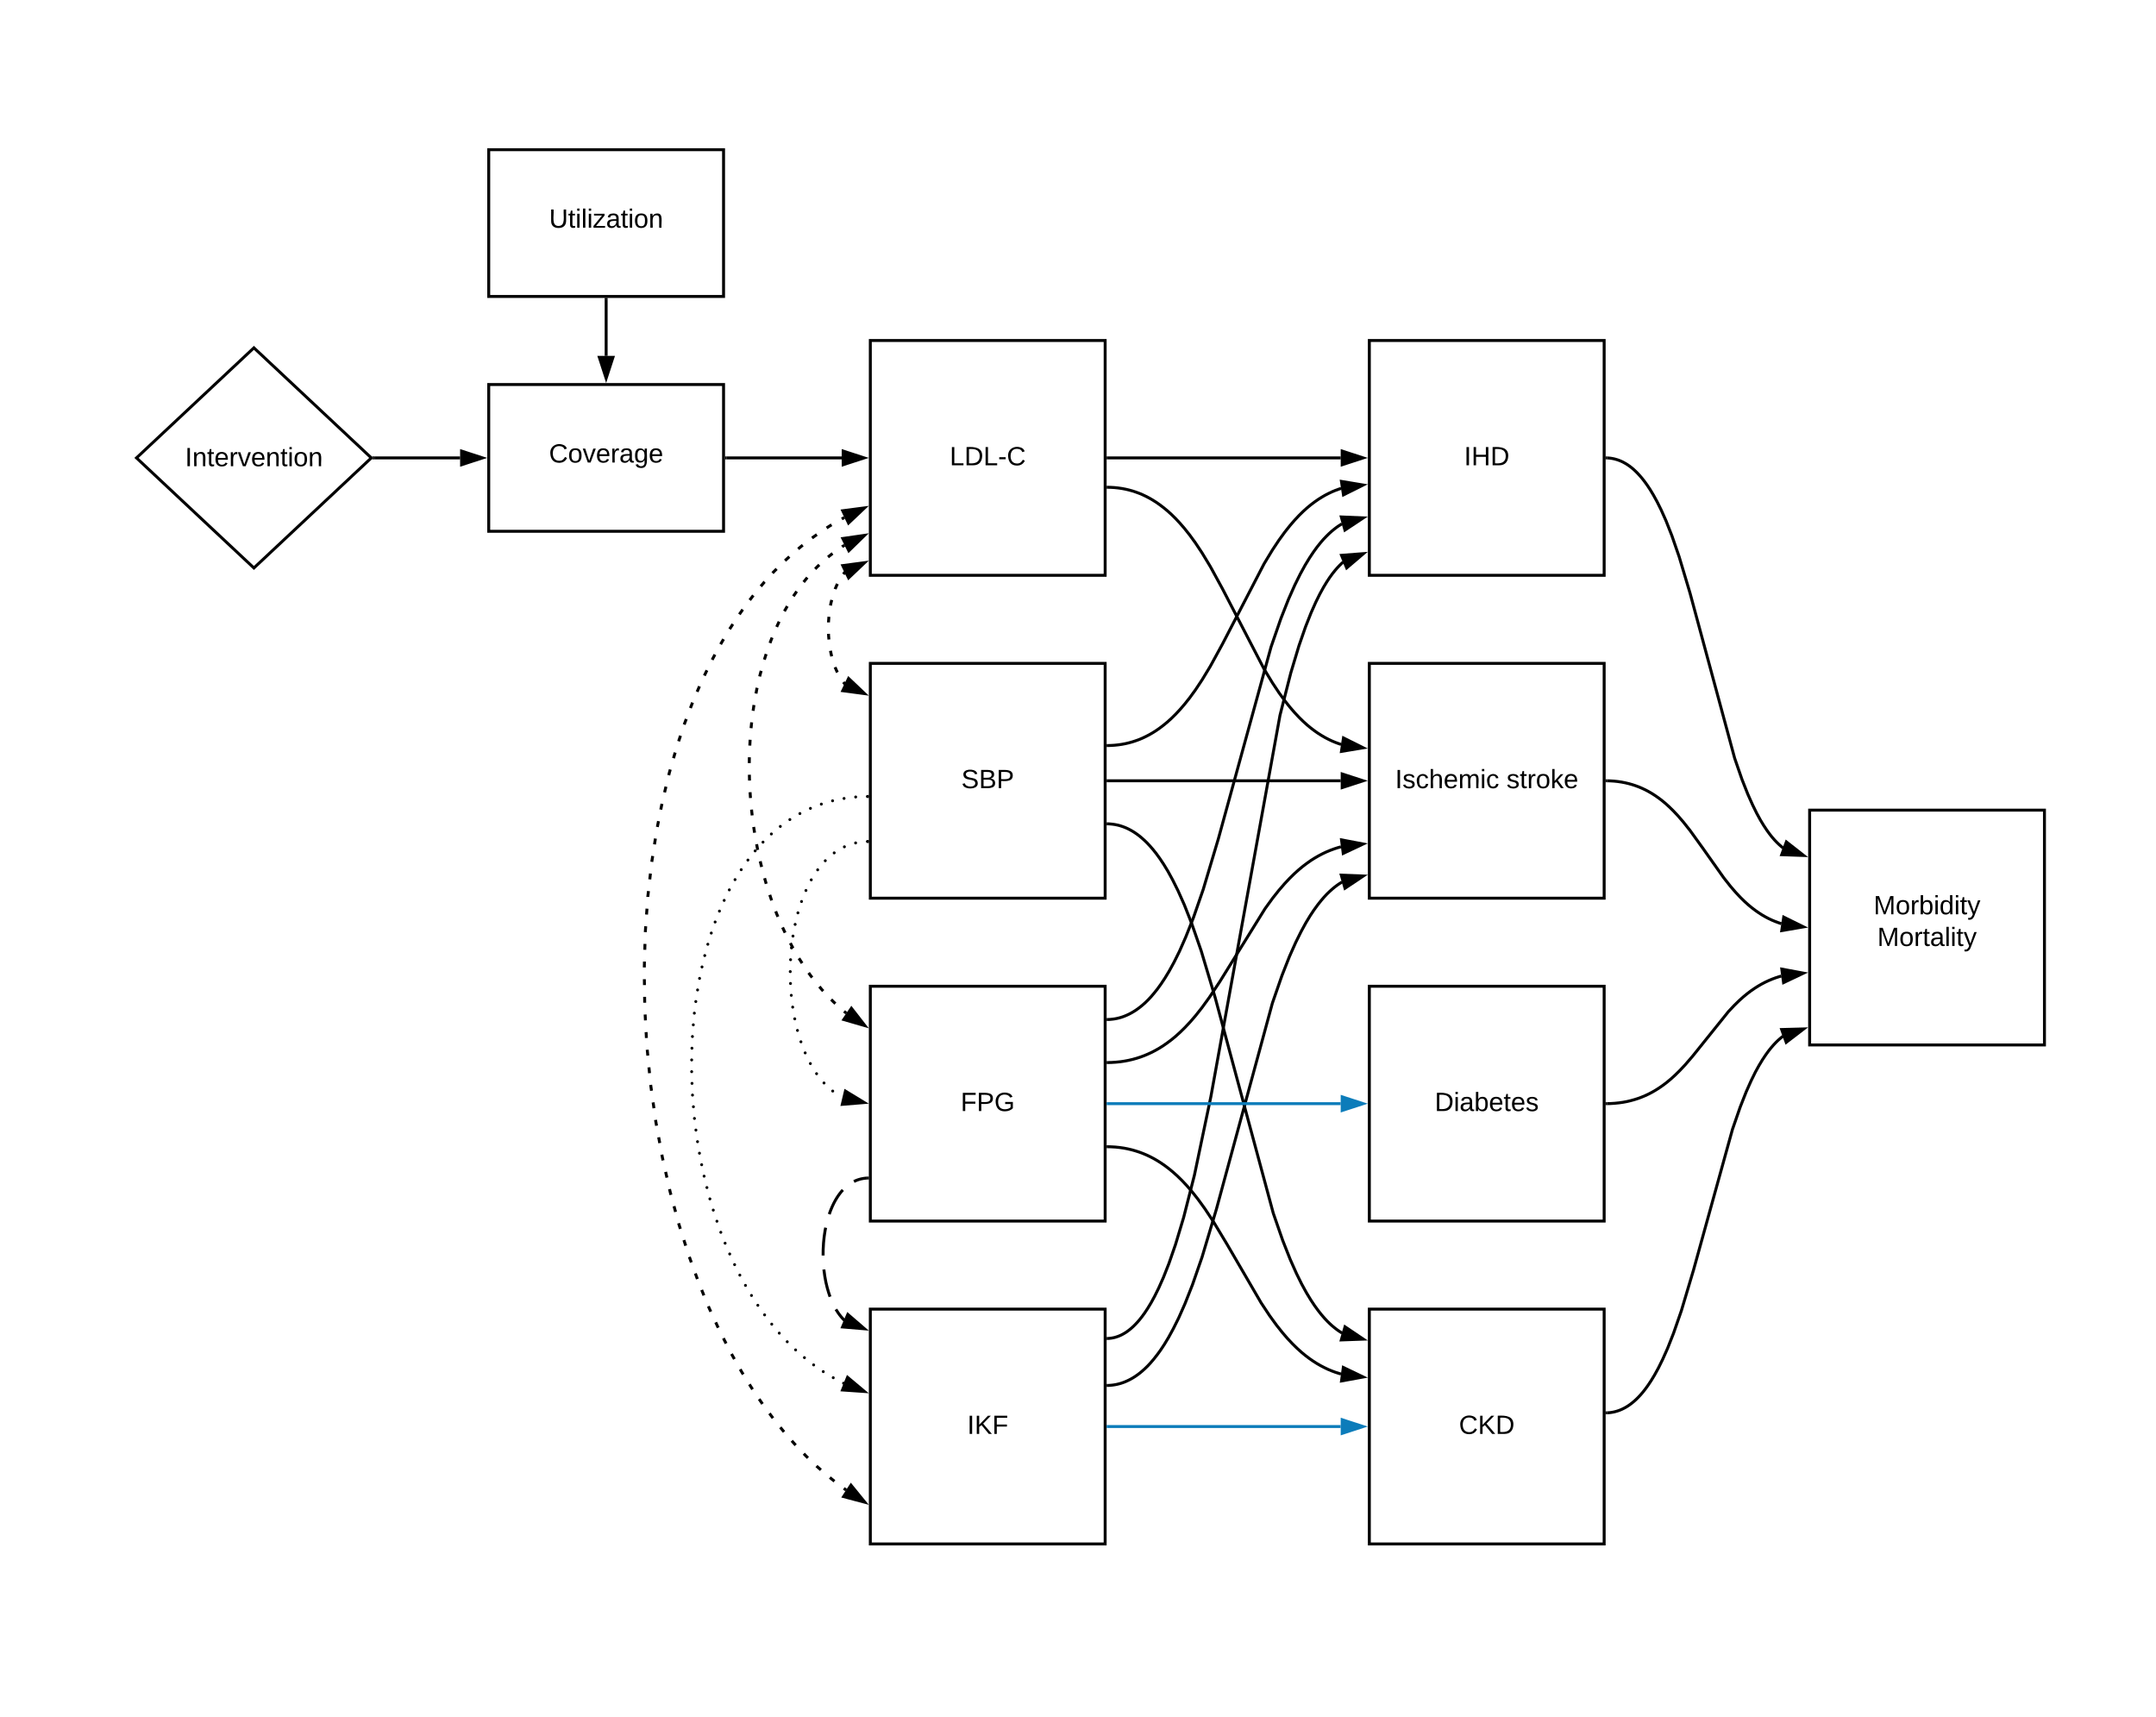 <svg xmlns="http://www.w3.org/2000/svg" xmlns:xlink="http://www.w3.org/1999/xlink" xmlns:lucid="lucid" width="1469" height="1170"><g transform="translate(-1987 -1378)" lucid:page-tab-id="0_0"><path d="M0 0h3456v3952H0z" fill="#fff"/><path d="M2920 1610h160v160h-160z" stroke="#000" stroke-width="2" fill="#fff"/><use xlink:href="#a" transform="matrix(1,0,0,1,2925,1615) translate(59.55 80.025)"/><path d="M2920 1830h160v160h-160z" stroke="#000" stroke-width="2" fill="#fff"/><use xlink:href="#b" transform="matrix(1,0,0,1,2925,1835) translate(12.575 80.025)"/><use xlink:href="#c" transform="matrix(1,0,0,1,2925,1835) translate(88.475 80.025)"/><path d="M2920 2050h160v160h-160z" stroke="#000" stroke-width="2" fill="#fff"/><use xlink:href="#d" transform="matrix(1,0,0,1,2925,2055) translate(39.55 80.025)"/><path d="M2920 2270h160v160h-160z" stroke="#000" stroke-width="2" fill="#fff"/><use xlink:href="#e" transform="matrix(1,0,0,1,2925,2275) translate(56.05 80.025)"/><path d="M2580 1610h160v160h-160z" stroke="#000" stroke-width="2" fill="#fff"/><use xlink:href="#f" transform="matrix(1,0,0,1,2585,1615) translate(49.075 80.025)"/><path d="M2580 1830h160v160h-160z" stroke="#000" stroke-width="2" fill="#fff"/><use xlink:href="#g" transform="matrix(1,0,0,1,2585,1835) translate(57 80.025)"/><path d="M2580 2050h160v160h-160z" stroke="#000" stroke-width="2" fill="#fff"/><use xlink:href="#h" transform="matrix(1,0,0,1,2585,2055) translate(56.525 80.025)"/><path d="M2580 2270h160v160h-160z" stroke="#000" stroke-width="2" fill="#fff"/><use xlink:href="#i" transform="matrix(1,0,0,1,2585,2275) translate(61.025 80.025)"/><path d="M3220 1930h160v160h-160z" stroke="#000" stroke-width="2" fill="#fff"/><use xlink:href="#j" transform="matrix(1,0,0,1,3225,1935) translate(38.6 65.963)"/><use xlink:href="#k" transform="matrix(1,0,0,1,3225,1935) translate(41.1 87.562)"/><path d="M2742 1690h158.5" stroke="#000" stroke-width="2" fill="none"/><path d="M2742.03 1691H2741v-2h1.03z"/><path d="M2915.76 1690l-14.26 4.64v-9.28z" stroke="#000" stroke-width="2"/><path d="M2742 1710.02l1.74.04 2.64.16 2.56.27 2.48.36 2.43.46 2.38.56 2.34.65 2.32.76 2.3.84 2.3.97 2.3 1.1 2.32 1.2 2.34 1.36 2.4 1.52 2.42 1.7 2.5 1.9 2.6 2.13 2.7 2.44 2.83 2.78 3 3.2 3.23 3.74 3.52 4.44 3.92 5.4 4.53 6.84 5.6 9.26 8.27 15.14 28.34 54.66 5.6 9.26 4.53 6.83 3.92 5.4 3.52 4.44 3.22 3.74 3 3.2 2.83 2.78 2.7 2.43 2.58 2.13 2.52 1.9 2.43 1.7 2.4 1.5 2.33 1.36 2.32 1.2 2.3 1.1 2.3.96 2.3.85 1.68.55" stroke="#000" stroke-width="2" fill="none"/><path d="M2742.05 1709.02l-.04 2-1-.02v-2z"/><path d="M2915.8 1887.52l-14.8 2.46 1.38-9.17z" stroke="#000" stroke-width="2"/><path d="M2742 1910h158.5" stroke="#000" stroke-width="2" fill="none"/><path d="M2742.03 1911H2741v-2h1.03z"/><path d="M2915.76 1910l-14.26 4.64v-9.28z" stroke="#000" stroke-width="2"/><path d="M2742 1885.98l1.74-.04 2.64-.16 2.56-.27 2.48-.36 2.43-.46 2.38-.56 2.34-.65 2.32-.76 2.3-.84 2.3-.97 2.3-1.1 2.32-1.2 2.34-1.36 2.4-1.52 2.42-1.7 2.5-1.9 2.6-2.13 2.7-2.44 2.83-2.78 3-3.2 3.23-3.74 3.52-4.44 3.92-5.4 4.53-6.84 5.6-9.26 8.27-15.14 28.34-54.66 5.6-9.26 4.53-6.83 3.92-5.4 3.52-4.44 3.22-3.74 3-3.2 2.83-2.78 2.7-2.43 2.58-2.13 2.52-1.9 2.43-1.7 2.4-1.5 2.33-1.36 2.32-1.2 2.3-1.1 2.3-.96 2.3-.85 1.68-.55" stroke="#000" stroke-width="2" fill="none"/><path d="M2742.05 1886.98l-1.05.02v-2l1-.02z"/><path d="M2915.8 1708.48l-13.42 6.7-1.38-9.16z" stroke="#000" stroke-width="2"/><path d="M2742 1939.35h.4l1.38.1 1.36.14 1.34.2 1.33.25 1.35.3 1.33.38 1.34.44 1.35.5 1.37.57 1.4.66 1.4.74 1.46.84 1.5.95 1.53 1.07 1.6 1.2 1.66 1.4 1.74 1.56 1.84 1.8 1.94 2.08 2.08 2.4 2.22 2.8 2.4 3.32 2.63 3.96 2.9 4.77 3.2 5.87 3.66 7.38 4.25 9.53 5.07 12.86 6.44 18.57 9.46 31.62 39.62 147.04 6.44 18.57 5.07 12.85 4.24 9.54 3.64 7.38 3.22 5.87 2.9 4.78 2.62 3.95 2.4 3.3 2.22 2.82 2.08 2.4 1.94 2.08 1.84 1.8 1.75 1.58 1.67 1.37 1.6 1.22 1.54 1.07 1.5.95.23.12" stroke="#000" stroke-width="2" fill="none"/><path d="M2742.05 1938.36l-.04 2-1-.03v-2z"/><path d="M2915.9 2290.45l-15 .54 2.54-8.93z" stroke="#000" stroke-width="2"/><path d="M2742 2159.35l2.1.05 2.96.18 2.85.3 2.78.4 2.68.52 2.63.62 2.56.72 2.54.82 2.52.94 2.5 1.05 2.5 1.18 2.5 1.3 2.55 1.48 2.57 1.64 2.63 1.83 2.7 2.05 2.8 2.32 2.93 2.63 3.08 3.03 3.3 3.5 3.6 4.17 3.98 5.05 4.63 6.38 5.8 8.77 9.55 15.87 23.05 39.6 5.8 8.76 4.64 6.38 4 5.05 3.58 4.16 3.3 3.5 3.08 3.03 2.92 2.63 2.8 2.32 2.7 2.05 2.64 1.83 2.57 1.63 2.54 1.46 2.5 1.3 2.5 1.2 2.5 1.04 2.53.94 2.54.82 1.28.36" stroke="#000" stroke-width="2" fill="none"/><path d="M2742.05 2158.35l-.04 2-1-.02v-2z"/><path d="M2915.8 2316.24l-14.76 2.7 1.23-9.2z" stroke="#000" stroke-width="2"/><path d="M2742 2072.65h.44l1.4-.1 1.4-.15 1.38-.2 1.37-.26 1.35-.32 1.37-.38 1.37-.45 1.37-.52 1.4-.6 1.42-.66 1.44-.76 1.48-.85 1.52-.96 1.57-1.1 1.64-1.23 1.7-1.4 1.78-1.6 1.87-1.83 1.97-2.1 2.1-2.46 2.27-2.85 2.44-3.36 2.67-4.03 2.94-4.86 3.27-5.97 3.72-7.5 4.3-9.75 5.22-13.18 6.68-19.28 10.28-34.4 35.92-130.77 6.68-19.28 5.2-13.18 4.33-9.75 3.73-7.52 3.28-5.97 2.95-4.86 2.67-4.02 2.44-3.37 2.26-2.84 2.1-2.45 2-2.1 1.86-1.83 1.78-1.6 1.7-1.4 1.63-1.25 1.56-1.1 1.52-.96.6-.35" stroke="#000" stroke-width="2" fill="none"/><path d="M2742.05 2073.64l-1.05.03v-2l1-.02z"/><path d="M2915.88 1730.87l-12.5 8.3-2.48-8.94z" stroke="#000" stroke-width="2"/><path d="M2742 2101.98l2.26-.05 3.1-.2 3-.3 2.9-.43 2.8-.54 2.72-.64 2.68-.75 2.64-.85 2.6-.97 2.6-1.1 2.58-1.2 2.6-1.37 2.62-1.5 2.66-1.7 2.72-1.9 2.8-2.1 2.9-2.4 3.02-2.74 3.2-3.14 3.45-3.68 3.8-4.4 4.27-5.4 5.12-7.07 7.02-10.6 30.9-49.84 5.12-7.06 4.28-5.4 3.8-4.4 3.43-3.67 3.2-3.14 3.03-2.74 2.9-2.4 2.8-2.12 2.7-1.9 2.67-1.68 2.62-1.5 2.6-1.37 2.58-1.22 2.6-1.08 2.6-.97 2.64-.86 2.16-.6" stroke="#000" stroke-width="2" fill="none"/><path d="M2742.05 2102.98l-1.05.02v-2l1-.02z"/><path d="M2915.8 1953.07l-13.58 6.4-1.17-9.2z" stroke="#000" stroke-width="2"/><path d="M2742 2321.98h.42l1.4-.1 1.36-.14 1.36-.2 1.35-.26 1.33-.32 1.35-.37 1.35-.45 1.37-.5 1.38-.6 1.4-.65 1.43-.75 1.47-.84 1.5-.95 1.56-1.08 1.62-1.22 1.68-1.4 1.75-1.58 1.86-1.8 1.96-2.1 2.08-2.43 2.24-2.83 2.43-3.32 2.64-3.98 2.9-4.8 3.24-5.93 3.7-7.44 4.26-9.62 5.12-12.98 6.54-18.86 9.78-32.7 38.1-140.22 6.54-18.86 5.12-13 4.27-9.6 3.7-7.45 3.23-5.92 2.9-4.8 2.65-3.98 2.43-3.33 2.24-2.84 2.08-2.43 1.96-2.1 1.86-1.8 1.75-1.58 1.68-1.4 1.62-1.22 1.55-1.08 1.5-.96.4-.23" stroke="#000" stroke-width="2" fill="none"/><path d="M2742.05 2322.98l-1.05.02v-2l1-.02z"/><path d="M2915.9 1974.88l-12.48 8.34-2.52-8.92z" stroke="#000" stroke-width="2"/><path d="M2742 2289.98l.84-.06.9-.1.9-.13.9-.18.92-.2.92-.27.92-.3.94-.35.96-.4.98-.46 1-.53 1.04-.6 1.07-.67 1.1-.77 1.17-.9 1.22-1 1.28-1.16 1.37-1.34 1.45-1.55 1.56-1.8 1.68-2.12 1.83-2.53 2-3.02 2.23-3.67 2.48-4.52 2.8-5.66 3.22-7.24 3.75-9.5 4.5-12.97 5.57-18.54 7.33-28.77 11.22-53.53 47.08-259.8 7.33-28.76 5.57-18.54 4.5-12.96 3.75-9.5 3.22-7.25 2.8-5.66 2.48-4.52 2.22-3.67 2-3.02 1.84-2.53 1.68-2.12 1.56-1.8 1.45-1.56 1.37-1.34 1.3-1.16.04-.05" stroke="#000" stroke-width="2" fill="none"/><path d="M2742.05 2290.98l-1.05.02v-2l1-.02z"/><path d="M2916 1755.23l-11.42 9.72-3.53-8.57z" stroke="#000" stroke-width="2"/><path d="M3082 1690.02h.1l1.06.07 1.06.1 1.04.16 1.04.2 1.04.24 1.03.3 1.04.32 1.06.4 1.07.44 1.08.5 1.1.6 1.14.64 1.16.74 1.2.83 1.24.94 1.3 1.08 1.35 1.23 1.42 1.4 1.5 1.62 1.62 1.86 1.73 2.2 1.86 2.56 2.04 3.07 2.24 3.72 2.52 4.57 2.84 5.72 3.3 7.4 3.93 10 5 14.47 7.4 24.73 30.4 112.48 5 14.47 3.95 10 3.3 7.4 2.83 5.74 2.5 4.58 2.25 3.7 2.04 3.08 1.86 2.57 1.73 2.2 1.6 1.85 1.52 1.6 1.43 1.4 1.37 1.24 1.3 1.07.37.28" stroke="#000" stroke-width="2" fill="none"/><path d="M3082.05 1689.02l-.04 2-1-.02v-2z"/><path d="M3215.96 1960.9l-15-.54 3.2-8.7z" stroke="#000" stroke-width="2"/><path d="M3082 1910.02l1.9.04 2.77.17 2.64.28 2.54.38 2.44.47 2.37.56 2.32.65 2.26.74 2.23.82 2.2.93 2.2 1.03 2.22 1.16 2.22 1.28 2.26 1.44 2.3 1.6 2.4 1.8 2.5 2.07 2.62 2.38 2.83 2.78 3.15 3.35 3.62 4.2 4.56 5.76 8.36 11.6 14.57 20.6 4.56 5.78 3.62 4.2 3.14 3.34 2.82 2.77 2.63 2.37 2.5 2.06 2.38 1.8 2.3 1.6 2.27 1.45 2.22 1.28 2.2 1.16 2.2 1.03 2.22.93 2.23.83 2 .66" stroke="#000" stroke-width="2" fill="none"/><path d="M3082.05 1909.02l-.04 2-1-.02v-2z"/><path d="M3215.8 2009.54l-14.8 2.54 1.34-9.18z" stroke="#000" stroke-width="2"/><path d="M3082 2129.98l2.25-.05 3.06-.2 2.92-.3 2.77-.4 2.66-.5 2.57-.62 2.5-.7 2.45-.78 2.4-.9 2.38-1 2.36-1.1 2.37-1.24 2.37-1.38 2.43-1.54 2.5-1.73 2.6-1.97 2.72-2.26 2.94-2.65 3.26-3.2 3.8-4.06 5-5.8 24.36-30.33 3.8-4.05 3.26-3.2 2.94-2.65 2.73-2.26 2.6-1.96 2.5-1.73 2.43-1.53 2.38-1.38 2.38-1.25 2.36-1.1 2.38-1 2.4-.9 2.44-.8 1.45-.4" stroke="#000" stroke-width="2" fill="none"/><path d="M3082.05 2130.98l-1.05.02v-2l1-.02z"/><path d="M3215.8 2041.08l-13.56 6.44-1.2-9.2z" stroke="#000" stroke-width="2"/><path d="M3082 2340.65h.13l1.1-.08 1.1-.1 1.08-.17 1.08-.2 1.07-.26 1.07-.3 1.07-.34 1.07-.4 1.1-.47 1.1-.52 1.14-.58 1.16-.67 1.2-.76 1.22-.86 1.28-.97 1.32-1.1 1.4-1.25 1.45-1.43 1.55-1.66 1.65-1.9 1.76-2.24 1.9-2.63 2.08-3.14 2.3-3.8 2.56-4.66 2.9-5.87 3.4-7.62 4.07-10.33 5.28-15.2 8.32-27.86 26.52-95.78 5.27-15.2 4.07-10.34 3.38-7.6 2.9-5.9 2.57-4.65 2.3-3.8 2.08-3.13 1.9-2.63 1.77-2.24 1.65-1.9 1.55-1.65 1.46-1.44 1.4-1.25 1.3-1.1.84-.63" stroke="#000" stroke-width="2" fill="none"/><path d="M3082.05 2341.64l-1.05.03v-2l1-.02z"/><path d="M3215.95 2079.08l-11.9 9.13-3.1-8.73z" stroke="#000" stroke-width="2"/><path d="M2160 1615l80 75-80 75-80-75z" stroke="#000" stroke-width="2" fill="#fff"/><use xlink:href="#l" transform="matrix(1,0,0,1,2085,1620) translate(28.055 75.65)"/><path d="M2320 1480h160v100h-160z" stroke="#000" stroke-width="2" fill="#fff"/><use xlink:href="#m" transform="matrix(1,0,0,1,2325,1485) translate(36.125 48.15)"/><path d="M2320 1640h160v100h-160z" stroke="#000" stroke-width="2" fill="#fff"/><use xlink:href="#n" transform="matrix(1,0,0,1,2325,1645) translate(36.05 48.15)"/><path d="M2400 1582v38.5" stroke="#000" stroke-width="2" fill="none"/><path d="M2401 1582.03h-2V1581h2z"/><path d="M2400 1635.76l-4.64-14.26h9.28z" stroke="#000" stroke-width="2"/><path d="M2242.46 1690h58.04" stroke="#000" stroke-width="2" fill="none"/><path d="M2242.5 1691h-2.1l1.06-1-1.06-1h2.1z"/><path d="M2315.76 1690l-14.26 4.64v-9.28z" stroke="#000" stroke-width="2"/><path d="M2482 1690h78.5" stroke="#000" stroke-width="2" fill="none"/><path d="M2482.03 1691H2481v-2h1.03z"/><path d="M2575.76 1690l-14.26 4.64v-9.28z" stroke="#000" stroke-width="2"/><path d="M2562.84 1767.73l-.4.44-.84 1.06m-4.03 6.6l-.47.98-1.07 2.52-.02.07m-2.3 7.4l-.55 2.18-.3 1.6m-1.08 7.67l-.27 3.54v.32m0 7.76l.05 1.24.23 2.63m1.07 7.68l.47 2.33.37 1.45m2.32 7.4l.22.6 1.07 2.45.27.5m4.03 6.63l1.06 1.3.18.2" stroke="#000" stroke-width="2" fill="none"/><path d="M2576.08 1761.4l-10.87 10.34-4-8.37zM2576.08 1850.6l-14.87-1.97 4-8.36z" stroke="#000" stroke-width="2"/><path d="M2562.43 1749.5l-1.62 1-.06.05m-6.5 4.57l-.33.25-2.76 2.22m-5.93 5.27l-1.4 1.33-1.4 1.47m-5.36 5.86l-2.5 3.08m-4.75 6.38l-2.25 3.28m-4.15 6.77l-1.96 3.45m-3.6 7.07l-1.68 3.6m-3.1 7.3l-.64 1.53-.8 2.18m-2.63 7.5l-1.2 3.78m-2.2 7.64l-.82 3.04-.18.8m-1.76 7.74l-.17.72-.58 3.18m-1.4 7.82l-.56 3.93m-1 7.88l-.4 3.96m-.64 7.9l-.22 3.97m-.3 7.95l-.05 3.97m.06 7.94l.1 3.97m.38 7.93l.27 3.96m.72 7.9l.43 3.95m1.04 7.88l.6 3.92m1.38 7.82l.76 3.9m1.72 7.74l.93 3.86m2.06 7.67l1.08 3.8m2.44 7.57l1.23 3.7.02.07m2.8 7.44l.6 1.6.9 2.08m3.16 7.28l1.7 3.58m3.6 7.1l1.82 3.44.04.06m4 6.84l2.16 3.35m4.46 6.56l1.1 1.57 1.26 1.63m4.95 6.2l1.7 2.05.9.96m5.44 5.77l1.56 1.6 1.3 1.18m5.93 5.27l.6.52.94.73" stroke="#000" stroke-width="2" fill="none"/><path d="M2576.1 1742.77l-10.75 10.47-4.1-8.32zM2576.32 2076.85l-14.4-4.17 5.2-7.67z" stroke="#000" stroke-width="2"/><path d="M2562.3 1730.62l-1.77.95m-6.93 4.03l-1.28.77-2.1 1.37m-6.66 4.5l-3.26 2.32m-6.35 4.9l-.9.7-2.2 1.86m-6.03 5.27l-2.94 2.72m-5.72 5.63l-2.03 2.04-.76.82m-5.4 5.92l-.1.1-2.5 2.97m-5.1 6.2l-2.43 3.18m-4.77 6.45l-2.3 3.28m-4.46 6.68l-2.16 3.37m-4.14 6.87l-2.03 3.46m-3.85 7.03l-1.9 3.55m-3.57 7.18l-1.74 3.6m-3.33 7.3l-1.6 3.7m-3.13 7.36l-1.43 3.74m-2.84 7.5l-1.16 3.05-.24.7m-2.53 7.6l-1.27 3.8m-2.38 7.67l-1.1 3.85m-2.22 7.7l-.64 2.23-.4 1.66m-1.9 7.8l-.94 3.9m-1.8 7.8l-.78 3.95m-1.56 7.86l-.78 3.95m-1.33 7.9l-.62 3.97m-1.22 7.92l-.62 3.97m-.92 7.98l-.45 3.98m-.9 7.97l-.43 3.76v.22m-.58 8l-.3 4m-.56 8l-.28 4m-.23 8.02l-.12 4m-.22 8.02l-.1 4m.03 8.03l.07 4m.1 8.02l.06 4m.3 8.03l.22 4m.44 8l.2 4m.56 8l.4 4m.77 8l.4 3.98m.78 7.98l.57 3.98m1.1 7.95l.56 3.97m1.1 7.94l.18 1.2.5 2.76m1.45 7.9l.72 3.93m1.44 7.9l.4 2.1.4 1.82m1.78 7.83l.88 3.9m1.77 7.83l.47 2.06.5 1.84m2.1 7.75l1.04 3.87m2.1 7.74l.22.84.95 3m2.43 7.64l1.2 3.82m2.5 7.63l1.35 3.76m2.74 7.54l1.37 3.77m2.94 7.46l1.52 3.7m3.05 7.43l.52 1.23 1.12 2.42m3.36 7.28l1.67 3.65m3.56 7.2l1.83 3.56m3.7 7.13l1.96 3.5m3.96 6.96l1.15 2.02.9 1.43m4.23 6.8l2.12 3.4m4.5 6.64l2.27 3.3m4.75 6.47l2.4 3.2m5 6.28l2.53 3.1m5.27 6.06l2.66 3m5.55 5.8l1.84 1.9 1 .94m5.8 5.54l.26.25 2.74 2.4m6.1 5.22l3.12 2.5m6.4 4.86l1.6 1.2" stroke="#000" stroke-width="2" fill="none"/><path d="M2576.07 1724.06l-10.9 10.32-3.97-8.37zM2576.28 2401.58l-14.5-3.85 5.03-7.78z" stroke="#000" stroke-width="2"/><path d="M2579 1951.35c0 .56-.45 1-1 1s-1-.44-1-1c0-.55.45-1 1-1s1 .45 1 1zm-8.02 1c0 .55-.45 1-1 1-.56 0-1-.45-1-1s.44-1 1-1c.55 0 1 .45 1 1zm-7.64 2.64c0 .54-.45 1-1 1-.56 0-1-.46-1-1 0-.56.44-1 1-1 .55 0 1 .44 1 1zm-6.95 4.13c0 .56-.46 1-1 1-.56 0-1-.44-1-1 0-.55.44-1 1-1 .54 0 1 .45 1 1zm-6.08 5.35c0 .55-.45 1-1 1s-1-.45-1-1 .45-1 1-1 1 .45 1 1zm-5.18 6.2c0 .57-.45 1-1 1s-1-.43-1-1c0-.54.45-1 1-1s1 .46 1 1zm-4.37 6.83c0 .56-.45 1-1 1s-1-.44-1-1c0-.54.45-1 1-1s1 .46 1 1zm-3.63 7.24c0 .56-.45 1-1 1s-1-.44-1-1c0-.55.45-1 1-1s1 .45 1 1zm-3 7.52c0 .56-.45 1-1 1s-1-.44-1-1c0-.55.45-1 1-1s1 .45 1 1zm-2.46 7.72c0 .55-.44 1-1 1-.55 0-1-.45-1-1s.45-1 1-1c.56 0 1 .45 1 1zm-1.9 7.87c0 .56-.44 1-1 1-.55 0-1-.44-1-1 0-.55.45-1 1-1 .56 0 1 .45 1 1zm-1.47 7.97c0 .55-.44 1-1 1-.54 0-1-.45-1-1 0-.56.46-1 1-1 .56 0 1 .44 1 1zm-1.04 8.03c0 .55-.45 1-1 1s-1-.45-1-1c0-.56.45-1 1-1s1 .44 1 1zm-.6 8.07c0 .55-.45 1-1 1-.56 0-1-.45-1-1s.44-1 1-1c.55 0 1 .45 1 1zm-.22 8.1c0 .55-.45 1-1 1-.56 0-1-.45-1-1 0-.56.44-1 1-1 .55 0 1 .44 1 1zm.16 8.1c0 .54-.45 1-1 1s-1-.46-1-1c0-.56.45-1 1-1s1 .44 1 1zm.55 8.07c0 .54-.44 1-1 1-.55 0-1-.46-1-1 0-.56.45-1 1-1 .56 0 1 .44 1 1zm.95 8.03c0 .56-.45 1-1 1-.56 0-1-.44-1-1 0-.55.44-1 1-1 .55 0 1 .45 1 1zm1.4 7.98c0 .56-.43 1-1 1-.54 0-1-.44-1-1 0-.54.46-1 1-1 .57 0 1 .46 1 1zm1.86 7.9c0 .54-.45 1-1 1s-1-.46-1-1c0-.56.45-1 1-1s1 .44 1 1zm2.35 7.74c0 .55-.44 1-1 1-.54 0-1-.45-1-1s.46-1 1-1c.56 0 1 .45 1 1zm2.9 7.56c0 .55-.44 1-1 1-.54 0-1-.45-1-1s.46-1 1-1c.56 0 1 .45 1 1zm3.54 7.28c0 .56-.44 1-1 1-.55 0-1-.44-1-1 0-.55.45-1 1-1 .56 0 1 .45 1 1zm4.23 6.9c0 .56-.44 1-1 1-.55 0-1-.44-1-1 0-.55.45-1 1-1 .56 0 1 .45 1 1zm5.06 6.33c0 .56-.45 1-1 1s-1-.44-1-1c0-.54.45-1 1-1s1 .46 1 1zm5.93 5.5c0 .57-.45 1-1 1-.56 0-1-.43-1-1 0-.54.44-1 1-1 .55 0 1 .46 1 1z"/><path d="M2579 1952.33l-1 .02-.05-2 1.05-.02z"/><path d="M2575.85 2129.25l-14.95 1.22 2.14-9.02z" stroke="#000" stroke-width="2"/><path d="M2579 1920.7c0 .54-.45 1-1 1-.56 0-1-.46-1-1 0-.56.44-1 1-1 .55 0 1 .44 1 1zm-7.98.34c0 .55-.45 1-1 1s-1-.45-1-1 .45-1 1-1 1 .45 1 1zm-7.92 1c0 .54-.45 1-1 1s-1-.46-1-1c0-.57.45-1 1-1s1 .43 1 1zm-7.82 1.6c0 .55-.44 1-1 1-.55 0-1-.45-1-1s.45-1 1-1c.56 0 1 .45 1 1zm-7.65 2.26c0 .55-.45 1-1 1s-1-.45-1-1 .45-1 1-1 1 .45 1 1zm-7.44 2.9c0 .56-.45 1-1 1-.56 0-1-.44-1-1 0-.55.44-1 1-1 .55 0 1 .45 1 1zm-7.17 3.53c0 .55-.44 1-1 1-.55 0-1-.45-1-1s.45-1 1-1c.56 0 1 .45 1 1zm-6.84 4.1c0 .57-.45 1-1 1-.56 0-1-.43-1-1 0-.54.44-1 1-1 .55 0 1 .46 1 1zm-6.5 4.67c0 .55-.44 1-1 1-.54 0-1-.45-1-1s.46-1 1-1c.56 0 1 .45 1 1zm-6.1 5.14c0 .55-.44 1-1 1-.54 0-1-.45-1-1s.46-1 1-1c.56 0 1 .45 1 1zm-5.7 5.57c0 .56-.46 1-1 1-.57 0-1-.44-1-1 0-.55.43-1 1-1 .54 0 1 .45 1 1zm-5.35 5.95c0 .55-.44 1-1 1-.55 0-1-.45-1-1 0-.56.45-1 1-1 .56 0 1 .44 1 1zm-4.93 6.27c0 .55-.45 1-1 1-.56 0-1-.45-1-1s.44-1 1-1c.55 0 1 .45 1 1zm-4.57 6.55c0 .55-.44 1-1 1-.55 0-1-.45-1-1 0-.56.45-1 1-1 .56 0 1 .44 1 1zm-4.2 6.77c0 .56-.46 1-1 1-.57 0-1-.44-1-1 0-.55.43-1 1-1 .54 0 1 .45 1 1zm-3.9 6.98c0 .56-.44 1-1 1-.54 0-1-.44-1-1 0-.55.46-1 1-1 .56 0 1 .45 1 1zm-3.5 7.17c0 .54-.46 1-1 1-.56 0-1-.46-1-1 0-.56.44-1 1-1 .54 0 1 .44 1 1zm-3.23 7.3c0 .55-.45 1-1 1s-1-.45-1-1c0-.56.45-1 1-1s1 .44 1 1zm-2.93 7.42c0 .55-.46 1-1 1-.56 0-1-.45-1-1s.44-1 1-1c.54 0 1 .45 1 1zm-2.63 7.54c0 .55-.45 1-1 1s-1-.45-1-1 .45-1 1-1 1 .45 1 1zm-2.35 7.63c0 .54-.44 1-1 1-.55 0-1-.46-1-1 0-.56.45-1 1-1 .56 0 1 .44 1 1zm-2.1 7.7c0 .55-.44 1-1 1-.55 0-1-.45-1-1 0-.56.45-1 1-1 .56 0 1 .44 1 1zm-1.87 7.75c0 .56-.45 1-1 1s-1-.44-1-1c0-.55.45-1 1-1s1 .45 1 1zm-1.66 7.8c0 .57-.46 1-1 1-.56 0-1-.43-1-1 0-.54.44-1 1-1 .54 0 1 .46 1 1zm-1.36 7.88c0 .55-.45 1-1 1s-1-.45-1-1 .45-1 1-1 1 .45 1 1zm-1.2 7.9c0 .55-.44 1-1 1-.54 0-1-.45-1-1 0-.56.46-1 1-1 .56 0 1 .44 1 1zm-1 7.92c0 .55-.44 1-1 1-.54 0-1-.45-1-1 0-.56.46-1 1-1 .56 0 1 .44 1 1zm-.7 7.95c0 .55-.45 1-1 1-.56 0-1-.45-1-1 0-.56.44-1 1-1 .55 0 1 .44 1 1zm-.6 7.96c0 .55-.46 1-1 1-.56 0-1-.45-1-1 0-.56.44-1 1-1 .54 0 1 .44 1 1zm-.34 7.97c0 .56-.45 1-1 1s-1-.44-1-1c0-.55.45-1 1-1s1 .45 1 1zm-.18 7.98c0 .57-.45 1-1 1s-1-.43-1-1c0-.54.45-1 1-1s1 .46 1 1zm0 8c0 .55-.45 1-1 1s-1-.45-1-1c0-.56.45-1 1-1s1 .44 1 1zm.23 7.98c0 .55-.44 1-1 1-.55 0-1-.45-1-1 0-.56.45-1 1-1 .56 0 1 .44 1 1zm.34 7.97c0 .56-.46 1-1 1-.56 0-1-.44-1-1 0-.55.44-1 1-1 .54 0 1 .45 1 1zm.62 7.96c0 .56-.45 1-1 1s-1-.44-1-1c0-.54.45-1 1-1s1 .46 1 1zm.7 7.96c0 .56-.45 1-1 1-.56 0-1-.44-1-1 0-.55.44-1 1-1 .55 0 1 .45 1 1zm1 7.93c0 .54-.45 1-1 1-.56 0-1-.46-1-1 0-.57.44-1 1-1 .55 0 1 .43 1 1zm1.1 7.9c0 .54-.46 1-1 1-.56 0-1-.46-1-1 0-.56.44-1 1-1 .54 0 1 .44 1 1zm1.32 7.86c0 .56-.45 1-1 1s-1-.44-1-1c0-.55.45-1 1-1s1 .45 1 1zm1.5 7.84c0 .56-.45 1-1 1s-1-.44-1-1c0-.55.45-1 1-1s1 .45 1 1zm1.66 7.8c0 .57-.45 1-1 1s-1-.43-1-1c0-.54.45-1 1-1s1 .46 1 1zm1.92 7.76c0 .56-.45 1-1 1-.56 0-1-.44-1-1 0-.55.44-1 1-1 .55 0 1 .45 1 1zm2.03 7.72c0 .56-.45 1-1 1s-1-.44-1-1c0-.55.45-1 1-1s1 .45 1 1zm2.3 7.65c0 .55-.44 1-1 1-.55 0-1-.45-1-1 0-.56.45-1 1-1 .56 0 1 .44 1 1zm2.5 7.58c0 .56-.46 1-1 1-.56 0-1-.44-1-1 0-.54.44-1 1-1 .54 0 1 .46 1 1zm2.64 7.54c0 .56-.46 1-1 1-.57 0-1-.44-1-1 0-.55.43-1 1-1 .54 0 1 .45 1 1zm2.92 7.43c0 .55-.44 1-1 1-.55 0-1-.45-1-1s.45-1 1-1c.56 0 1 .45 1 1zm3.14 7.34c0 .56-.45 1-1 1s-1-.44-1-1c0-.54.45-1 1-1s1 .46 1 1zm3.34 7.26c0 .55-.45 1-1 1-.56 0-1-.45-1-1s.44-1 1-1c.55 0 1 .45 1 1zm3.56 7.15c0 .56-.45 1-1 1-.56 0-1-.44-1-1 0-.55.44-1 1-1 .55 0 1 .45 1 1zm3.84 7c0 .56-.45 1-1 1s-1-.44-1-1c0-.55.45-1 1-1s1 .45 1 1zm4.1 6.86c0 .55-.46 1-1 1-.56 0-1-.45-1-1s.44-1 1-1c.54 0 1 .45 1 1zm4.33 6.7c0 .55-.45 1-1 1s-1-.45-1-1 .45-1 1-1 1 .45 1 1zm4.6 6.52c0 .56-.45 1-1 1s-1-.44-1-1c0-.55.45-1 1-1s1 .45 1 1zm4.87 6.33c0 .56-.45 1-1 1s-1-.44-1-1c0-.54.45-1 1-1s1 .46 1 1zm5.14 6.12c0 .55-.45 1-1 1s-1-.45-1-1c0-.56.45-1 1-1s1 .44 1 1zm5.42 5.86c0 .55-.45 1-1 1-.56 0-1-.45-1-1s.44-1 1-1c.55 0 1 .45 1 1zm5.7 5.57c0 .55-.43 1-1 1-.54 0-1-.45-1-1s.46-1 1-1c.57 0 1 .45 1 1zm6.02 5.26c0 .56-.45 1-1 1s-1-.44-1-1c0-.55.45-1 1-1s1 .45 1 1zm6.27 4.95c0 .55-.45 1-1 1s-1-.45-1-1 .45-1 1-1 1 .45 1 1zm6.55 4.57c0 .55-.45 1-1 1-.56 0-1-.45-1-1 0-.56.44-1 1-1 .55 0 1 .44 1 1zm6.8 4.15c0 .56-.44 1-1 1-.54 0-1-.44-1-1 0-.55.46-1 1-1 .56 0 1 .45 1 1zm7.05 3.76c0 .55-.44 1-1 1-.55 0-1-.45-1-1 0-.56.45-1 1-1 .56 0 1 .44 1 1z"/><path d="M2579 1921.67l-1 .02-.05-2 1.05-.03z"/><path d="M2576 2326.12l-14.97-1.03 3.47-8.6z" stroke="#000" stroke-width="2"/><path d="M2578 2180.7h-.18l-1.14.08-1.1.13-1.08.2-1.05.22-1.03.28-1.02.33-1 .38-1 .44-.57.28m-7.54 5.76l-.92 1-1.04 1.3-1.07 1.45-1.07 1.62-1.08 1.82-1.08 2.03-1.08 2.3-1.06 2.56-.88 2.43m-2.44 9.2l-.37 1.8-.63 4.2-.46 4.42-.25 4.6-.03 3.93m.54 9.52l.03.38.58 4.27.73 3.98.88 3.64.95 3.3 1 3m4.05 8.6l.25.44 1.08 1.7 1.07 1.5 1.06 1.34 1.04 1.2 1.02 1.08.3.28" stroke="#000" stroke-width="2" fill="none"/><path d="M2579 2181.67l-1 .02-.05-2 1.05-.03z"/><path d="M2576.02 2283.4l-14.95-1.25 3.6-8.54z" stroke="#000" stroke-width="2"/><path d="M2742 2350h158.5" stroke="#0c7cba" stroke-width="2" fill="none"/><path d="M2742.03 2351H2741v-2h1.03z" fill="#0c7cba"/><path d="M2915.76 2350l-14.26 4.64v-9.28z" stroke="#0c7cba" stroke-width="2" fill="#0c7cba"/><path d="M2742 2130h158.5" stroke="#0c7cba" stroke-width="2" fill="none"/><path d="M2742.03 2131H2741v-2h1.03z" fill="#0c7cba"/><path d="M2915.76 2130l-14.26 4.64v-9.28z" stroke="#0c7cba" stroke-width="2" fill="#0c7cba"/><defs><path d="M33 0v-248h34V0H33" id="o"/><path d="M197 0v-115H63V0H30v-248h33v105h134v-105h34V0h-34" id="p"/><path d="M30-248c118-7 216 8 213 122C240-48 200 0 122 0H30v-248zM63-27c89 8 146-16 146-99s-60-101-146-95v194" id="q"/><g id="a"><use transform="matrix(0.05,0,0,0.05,0,0)" xlink:href="#o"/><use transform="matrix(0.05,0,0,0.05,5,0)" xlink:href="#p"/><use transform="matrix(0.05,0,0,0.05,17.95,0)" xlink:href="#q"/></g><path d="M135-143c-3-34-86-38-87 0 15 53 115 12 119 90S17 21 10-45l28-5c4 36 97 45 98 0-10-56-113-15-118-90-4-57 82-63 122-42 12 7 21 19 24 35" id="r"/><path d="M96-169c-40 0-48 33-48 73s9 75 48 75c24 0 41-14 43-38l32 2c-6 37-31 61-74 61-59 0-76-41-82-99-10-93 101-131 147-64 4 7 5 14 7 22l-32 3c-4-21-16-35-41-35" id="s"/><path d="M106-169C34-169 62-67 57 0H25v-261h32l-1 103c12-21 28-36 61-36 89 0 53 116 60 194h-32v-121c2-32-8-49-39-48" id="t"/><path d="M100-194c63 0 86 42 84 106H49c0 40 14 67 53 68 26 1 43-12 49-29l28 8c-11 28-37 45-77 45C44 4 14-33 15-96c1-61 26-98 85-98zm52 81c6-60-76-77-97-28-3 7-6 17-6 28h103" id="u"/><path d="M210-169c-67 3-38 105-44 169h-31v-121c0-29-5-50-35-48C34-165 62-65 56 0H25l-1-190h30c1 10-1 24 2 32 10-44 99-50 107 0 11-21 27-35 58-36 85-2 47 119 55 194h-31v-121c0-29-5-49-35-48" id="v"/><path d="M24-231v-30h32v30H24zM24 0v-190h32V0H24" id="w"/><g id="b"><use transform="matrix(0.05,0,0,0.05,0,0)" xlink:href="#o"/><use transform="matrix(0.05,0,0,0.05,5,0)" xlink:href="#r"/><use transform="matrix(0.05,0,0,0.05,14,0)" xlink:href="#s"/><use transform="matrix(0.05,0,0,0.05,23,0)" xlink:href="#t"/><use transform="matrix(0.05,0,0,0.05,33,0)" xlink:href="#u"/><use transform="matrix(0.05,0,0,0.05,43,0)" xlink:href="#v"/><use transform="matrix(0.05,0,0,0.05,57.95,0)" xlink:href="#w"/><use transform="matrix(0.05,0,0,0.05,61.9,0)" xlink:href="#s"/></g><path d="M59-47c-2 24 18 29 38 22v24C64 9 27 4 27-40v-127H5v-23h24l9-43h21v43h35v23H59v120" id="x"/><path d="M114-163C36-179 61-72 57 0H25l-1-190h30c1 12-1 29 2 39 6-27 23-49 58-41v29" id="y"/><path d="M100-194c62-1 85 37 85 99 1 63-27 99-86 99S16-35 15-95c0-66 28-99 85-99zM99-20c44 1 53-31 53-75 0-43-8-75-51-75s-53 32-53 75 10 74 51 75" id="z"/><path d="M143 0L79-87 56-68V0H24v-261h32v163l83-92h37l-77 82L181 0h-38" id="A"/><g id="c"><use transform="matrix(0.05,0,0,0.05,0,0)" xlink:href="#r"/><use transform="matrix(0.05,0,0,0.05,9,0)" xlink:href="#x"/><use transform="matrix(0.05,0,0,0.05,14,0)" xlink:href="#y"/><use transform="matrix(0.05,0,0,0.05,19.95,0)" xlink:href="#z"/><use transform="matrix(0.05,0,0,0.05,29.95,0)" xlink:href="#A"/><use transform="matrix(0.05,0,0,0.05,38.95,0)" xlink:href="#u"/></g><path d="M141-36C126-15 110 5 73 4 37 3 15-17 15-53c-1-64 63-63 125-63 3-35-9-54-41-54-24 1-41 7-42 31l-33-3c5-37 33-52 76-52 45 0 72 20 72 64v82c-1 20 7 32 28 27v20c-31 9-61-2-59-35zM48-53c0 20 12 33 32 33 41-3 63-29 60-74-43 2-92-5-92 41" id="B"/><path d="M115-194c53 0 69 39 70 98 0 66-23 100-70 100C84 3 66-7 56-30L54 0H23l1-261h32v101c10-23 28-34 59-34zm-8 174c40 0 45-34 45-75 0-40-5-75-45-74-42 0-51 32-51 76 0 43 10 73 51 73" id="C"/><g id="d"><use transform="matrix(0.05,0,0,0.05,0,0)" xlink:href="#q"/><use transform="matrix(0.05,0,0,0.05,12.95,0)" xlink:href="#w"/><use transform="matrix(0.05,0,0,0.05,16.9,0)" xlink:href="#B"/><use transform="matrix(0.05,0,0,0.05,26.9,0)" xlink:href="#C"/><use transform="matrix(0.05,0,0,0.05,36.9,0)" xlink:href="#u"/><use transform="matrix(0.05,0,0,0.05,46.9,0)" xlink:href="#x"/><use transform="matrix(0.05,0,0,0.05,51.9,0)" xlink:href="#u"/><use transform="matrix(0.05,0,0,0.05,61.9,0)" xlink:href="#r"/></g><path d="M212-179c-10-28-35-45-73-45-59 0-87 40-87 99 0 60 29 101 89 101 43 0 62-24 78-52l27 14C228-24 195 4 139 4 59 4 22-46 18-125c-6-104 99-153 187-111 19 9 31 26 39 46" id="D"/><path d="M194 0L95-120 63-95V0H30v-248h33v124l119-124h40L117-140 236 0h-42" id="E"/><g id="e"><use transform="matrix(0.05,0,0,0.05,0,0)" xlink:href="#D"/><use transform="matrix(0.05,0,0,0.05,12.95,0)" xlink:href="#E"/><use transform="matrix(0.05,0,0,0.05,24.95,0)" xlink:href="#q"/></g><path d="M30 0v-248h33v221h125V0H30" id="F"/><path d="M16-82v-28h88v28H16" id="G"/><g id="f"><use transform="matrix(0.05,0,0,0.05,0,0)" xlink:href="#F"/><use transform="matrix(0.05,0,0,0.05,10,0)" xlink:href="#q"/><use transform="matrix(0.05,0,0,0.05,22.95,0)" xlink:href="#F"/><use transform="matrix(0.05,0,0,0.05,32.95,0)" xlink:href="#G"/><use transform="matrix(0.05,0,0,0.05,38.9,0)" xlink:href="#D"/></g><path d="M185-189c-5-48-123-54-124 2 14 75 158 14 163 119 3 78-121 87-175 55-17-10-28-26-33-46l33-7c5 56 141 63 141-1 0-78-155-14-162-118-5-82 145-84 179-34 5 7 8 16 11 25" id="H"/><path d="M160-131c35 5 61 23 61 61C221 17 115-2 30 0v-248c76 3 177-17 177 60 0 33-19 50-47 57zm-97-11c50-1 110 9 110-42 0-47-63-36-110-37v79zm0 115c55-2 124 14 124-45 0-56-70-42-124-44v89" id="I"/><path d="M30-248c87 1 191-15 191 75 0 78-77 80-158 76V0H30v-248zm33 125c57 0 124 11 124-50 0-59-68-47-124-48v98" id="J"/><g id="g"><use transform="matrix(0.05,0,0,0.05,0,0)" xlink:href="#H"/><use transform="matrix(0.05,0,0,0.05,12,0)" xlink:href="#I"/><use transform="matrix(0.05,0,0,0.05,24,0)" xlink:href="#J"/></g><path d="M63-220v92h138v28H63V0H30v-248h175v28H63" id="K"/><path d="M143 4C61 4 22-44 18-125c-5-107 100-154 193-111 17 8 29 25 37 43l-32 9c-13-25-37-40-76-40-61 0-88 39-88 99 0 61 29 100 91 101 35 0 62-11 79-27v-45h-74v-28h105v86C228-13 192 4 143 4" id="L"/><g id="h"><use transform="matrix(0.05,0,0,0.05,0,0)" xlink:href="#K"/><use transform="matrix(0.05,0,0,0.05,10.95,0)" xlink:href="#J"/><use transform="matrix(0.05,0,0,0.05,22.95,0)" xlink:href="#L"/></g><g id="i"><use transform="matrix(0.05,0,0,0.05,0,0)" xlink:href="#o"/><use transform="matrix(0.05,0,0,0.05,5,0)" xlink:href="#E"/><use transform="matrix(0.05,0,0,0.05,17,0)" xlink:href="#K"/></g><path d="M240 0l2-218c-23 76-54 145-80 218h-23L58-218 59 0H30v-248h44l77 211c21-75 51-140 76-211h43V0h-30" id="M"/><path d="M85-194c31 0 48 13 60 33l-1-100h32l1 261h-30c-2-10 0-23-3-31C134-8 116 4 85 4 32 4 16-35 15-94c0-66 23-100 70-100zm9 24c-40 0-46 34-46 75 0 40 6 74 45 74 42 0 51-32 51-76 0-42-9-74-50-73" id="N"/><path d="M179-190L93 31C79 59 56 82 12 73V49c39 6 53-20 64-50L1-190h34L92-34l54-156h33" id="O"/><g id="j"><use transform="matrix(0.05,0,0,0.05,0,0)" xlink:href="#M"/><use transform="matrix(0.05,0,0,0.05,14.95,0)" xlink:href="#z"/><use transform="matrix(0.05,0,0,0.05,24.95,0)" xlink:href="#y"/><use transform="matrix(0.05,0,0,0.05,30.9,0)" xlink:href="#C"/><use transform="matrix(0.05,0,0,0.05,40.9,0)" xlink:href="#w"/><use transform="matrix(0.05,0,0,0.05,44.85,0)" xlink:href="#N"/><use transform="matrix(0.05,0,0,0.05,54.85,0)" xlink:href="#w"/><use transform="matrix(0.05,0,0,0.05,58.8,0)" xlink:href="#x"/><use transform="matrix(0.05,0,0,0.05,63.8,0)" xlink:href="#O"/></g><path d="M24 0v-261h32V0H24" id="P"/><g id="k"><use transform="matrix(0.05,0,0,0.05,0,0)" xlink:href="#M"/><use transform="matrix(0.05,0,0,0.05,14.95,0)" xlink:href="#z"/><use transform="matrix(0.05,0,0,0.05,24.95,0)" xlink:href="#y"/><use transform="matrix(0.05,0,0,0.05,30.9,0)" xlink:href="#x"/><use transform="matrix(0.05,0,0,0.05,35.9,0)" xlink:href="#B"/><use transform="matrix(0.05,0,0,0.05,45.9,0)" xlink:href="#P"/><use transform="matrix(0.05,0,0,0.05,49.85,0)" xlink:href="#w"/><use transform="matrix(0.05,0,0,0.05,53.8,0)" xlink:href="#x"/><use transform="matrix(0.05,0,0,0.05,58.8,0)" xlink:href="#O"/></g><path d="M117-194c89-4 53 116 60 194h-32v-121c0-31-8-49-39-48C34-167 62-67 57 0H25l-1-190h30c1 10-1 24 2 32 11-22 29-35 61-36" id="Q"/><path d="M108 0H70L1-190h34L89-25l56-165h34" id="R"/><g id="l"><use transform="matrix(0.05,0,0,0.05,0,0)" xlink:href="#o"/><use transform="matrix(0.05,0,0,0.05,5,0)" xlink:href="#Q"/><use transform="matrix(0.05,0,0,0.05,15,0)" xlink:href="#x"/><use transform="matrix(0.05,0,0,0.05,20,0)" xlink:href="#u"/><use transform="matrix(0.05,0,0,0.05,30,0)" xlink:href="#y"/><use transform="matrix(0.05,0,0,0.05,35.95,0)" xlink:href="#R"/><use transform="matrix(0.05,0,0,0.05,44.95,0)" xlink:href="#u"/><use transform="matrix(0.05,0,0,0.05,54.95,0)" xlink:href="#Q"/><use transform="matrix(0.05,0,0,0.05,64.95,0)" xlink:href="#x"/><use transform="matrix(0.05,0,0,0.05,69.95,0)" xlink:href="#w"/><use transform="matrix(0.05,0,0,0.05,73.9,0)" xlink:href="#z"/><use transform="matrix(0.05,0,0,0.05,83.9,0)" xlink:href="#Q"/></g><path d="M232-93c-1 65-40 97-104 97C67 4 28-28 28-90v-158h33c8 89-33 224 67 224 102 0 64-133 71-224h33v155" id="S"/><path d="M9 0v-24l116-142H16v-24h144v24L44-24h123V0H9" id="T"/><g id="m"><use transform="matrix(0.05,0,0,0.05,0,0)" xlink:href="#S"/><use transform="matrix(0.05,0,0,0.05,12.95,0)" xlink:href="#x"/><use transform="matrix(0.05,0,0,0.05,17.95,0)" xlink:href="#w"/><use transform="matrix(0.05,0,0,0.05,21.9,0)" xlink:href="#P"/><use transform="matrix(0.05,0,0,0.05,25.85,0)" xlink:href="#w"/><use transform="matrix(0.05,0,0,0.05,29.8,0)" xlink:href="#T"/><use transform="matrix(0.05,0,0,0.05,38.8,0)" xlink:href="#B"/><use transform="matrix(0.05,0,0,0.05,48.8,0)" xlink:href="#x"/><use transform="matrix(0.05,0,0,0.05,53.8,0)" xlink:href="#w"/><use transform="matrix(0.05,0,0,0.05,57.75,0)" xlink:href="#z"/><use transform="matrix(0.05,0,0,0.05,67.75,0)" xlink:href="#Q"/></g><path d="M177-190C167-65 218 103 67 71c-23-6-38-20-44-43l32-5c15 47 100 32 89-28v-30C133-14 115 1 83 1 29 1 15-40 15-95c0-56 16-97 71-98 29-1 48 16 59 35 1-10 0-23 2-32h30zM94-22c36 0 50-32 50-73 0-42-14-75-50-75-39 0-46 34-46 75s6 73 46 73" id="U"/><g id="n"><use transform="matrix(0.05,0,0,0.05,0,0)" xlink:href="#D"/><use transform="matrix(0.05,0,0,0.05,12.95,0)" xlink:href="#z"/><use transform="matrix(0.05,0,0,0.05,22.95,0)" xlink:href="#R"/><use transform="matrix(0.05,0,0,0.05,31.95,0)" xlink:href="#u"/><use transform="matrix(0.05,0,0,0.05,41.95,0)" xlink:href="#y"/><use transform="matrix(0.05,0,0,0.05,47.9,0)" xlink:href="#B"/><use transform="matrix(0.05,0,0,0.05,57.9,0)" xlink:href="#U"/><use transform="matrix(0.05,0,0,0.05,67.9,0)" xlink:href="#u"/></g></defs></g></svg>